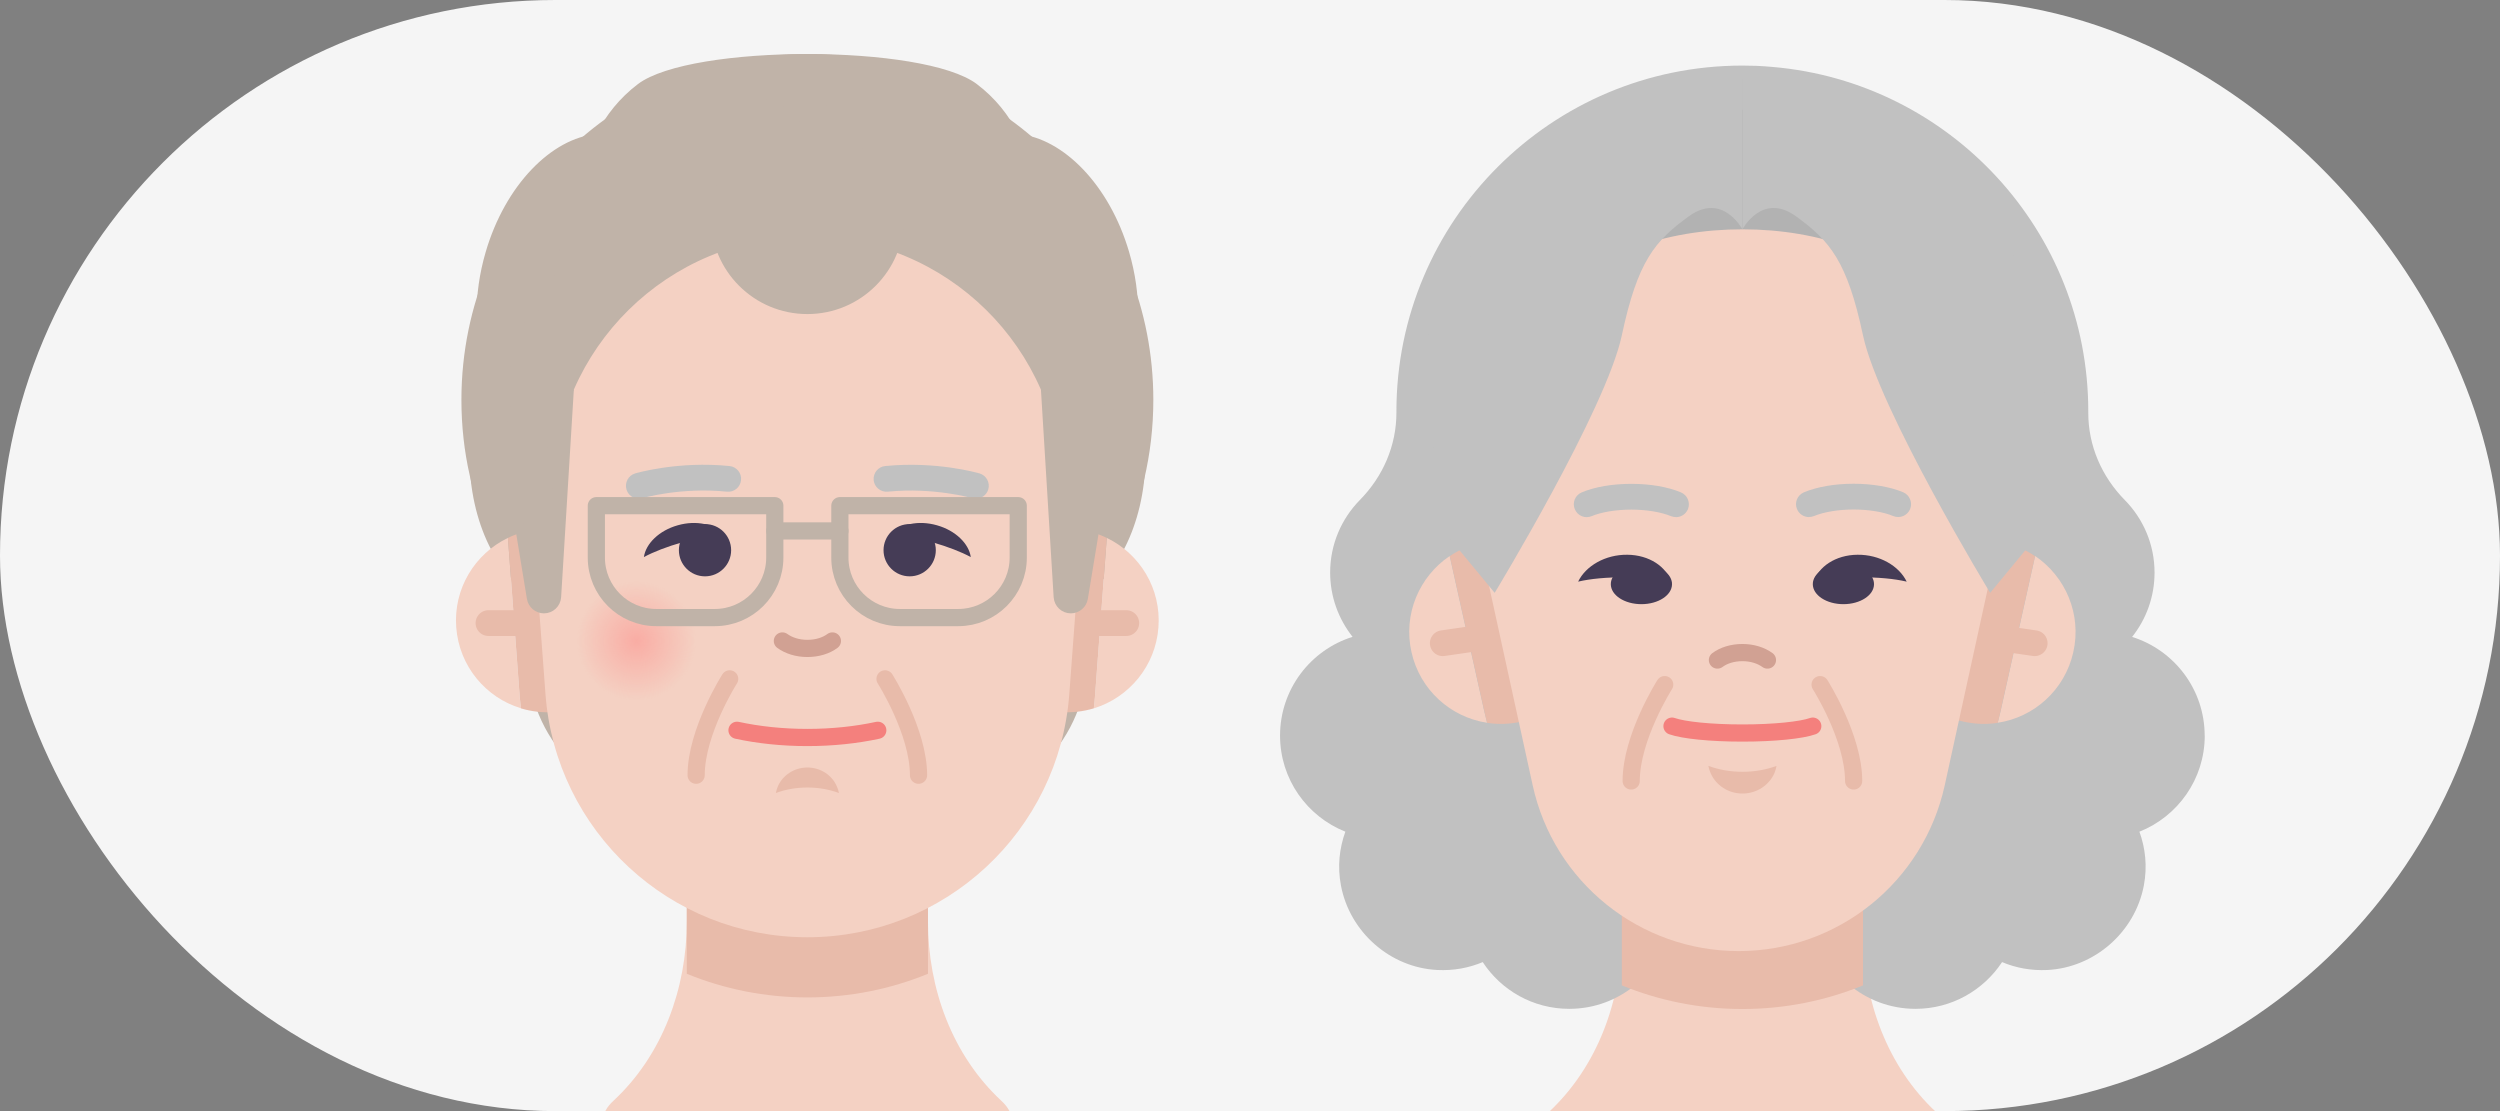<svg width="99" height="44" viewBox="0 0 99 44" fill="none" xmlns="http://www.w3.org/2000/svg">
<rect x="0" y="0" width="99" height="44" fill="#808080" stroke="none"/>
<g clip-path="url(#clip0_2086_23699)">
<rect width="99" height="44" rx="22" fill="#F5F5F5"/>
<g clip-path="url(#clip1_2086_23699)">
<path d="M73.776 36.948V33.303H64.224V36.948C64.224 39.607 63.264 42.245 61.318 44.052C61.049 44.301 60.902 44.566 60.902 44.845C60.902 46.227 64.527 47.351 69 47.351C73.473 47.351 77.098 46.231 77.098 44.845C77.098 44.57 76.951 44.301 76.683 44.052C74.736 42.245 73.776 39.607 73.776 36.948Z" fill="#F4D1C3"/>
<path d="M87.305 29.133C87.305 27.298 86.096 25.743 84.432 25.222C84.987 24.521 85.32 23.639 85.32 22.676C85.32 21.556 84.871 20.545 84.146 19.806C83.227 18.874 82.692 17.645 82.696 16.338C82.696 16.324 82.696 16.311 82.696 16.297C82.699 9.132 77.202 3.253 70.197 2.651C69.983 2.631 69.768 2.617 69.55 2.607C69.366 2.6 69.183 2.597 68.999 2.597C61.432 2.597 55.298 8.73 55.298 16.294C55.298 16.307 55.298 16.321 55.298 16.331C55.302 17.642 54.767 18.87 53.848 19.803C53.123 20.542 52.674 21.556 52.674 22.672C52.674 23.636 53.008 24.517 53.562 25.219C51.898 25.739 50.69 27.295 50.69 29.13C50.69 30.859 51.762 32.333 53.276 32.935C53.041 33.589 52.956 34.31 53.103 35.073C53.453 36.911 55.05 38.32 56.922 38.412C57.562 38.443 58.168 38.33 58.716 38.099C59.448 39.215 60.707 39.95 62.143 39.95C64.148 39.95 65.813 38.511 66.17 36.608C67.348 35.907 68.325 34.906 68.999 33.715C69.676 34.906 70.653 35.907 71.827 36.608C72.181 38.511 73.849 39.95 75.854 39.95C77.287 39.95 78.547 39.212 79.282 38.099C79.83 38.33 80.439 38.443 81.076 38.412C82.944 38.317 84.544 36.911 84.895 35.073C85.041 34.31 84.956 33.585 84.721 32.935C86.236 32.333 87.308 30.855 87.308 29.13L87.305 29.133Z" fill="#C1C1C1"/>
<path d="M58.89 28.622C57.453 28.405 56.231 27.329 55.894 25.821C55.557 24.32 56.204 22.833 57.406 22.019L58.771 28.149C58.808 28.309 58.846 28.466 58.886 28.619L58.89 28.622Z" fill="#F4D1C3"/>
<path d="M60.235 28.578C59.782 28.68 59.326 28.691 58.894 28.626C58.849 28.466 58.816 28.309 58.778 28.153L57.413 22.022C57.781 21.774 58.196 21.587 58.656 21.488C60.613 21.052 62.556 22.285 62.992 24.242C63.428 26.199 62.196 28.142 60.238 28.578H60.235Z" fill="#E8BBAA"/>
<path d="M79.108 28.622C80.545 28.405 81.767 27.329 82.104 25.821C82.441 24.32 81.794 22.833 80.593 22.019L79.228 28.149C79.19 28.309 79.153 28.466 79.112 28.619L79.108 28.622Z" fill="#F4D1C3"/>
<path d="M77.764 28.578C78.217 28.68 78.673 28.691 79.106 28.626C79.15 28.466 79.184 28.309 79.221 28.153L80.586 22.022C80.219 21.774 79.803 21.587 79.344 21.488C77.387 21.052 75.443 22.285 75.007 24.242C74.572 26.199 75.804 28.142 77.761 28.578H77.764Z" fill="#E8BBAA"/>
<path d="M73.775 34.324V39.021C72.294 39.627 70.681 39.957 68.999 39.957C67.318 39.957 65.704 39.627 64.224 39.021V34.324H73.775Z" fill="#E8BBAA"/>
<path d="M68.853 37.663C64.928 37.663 61.531 34.93 60.694 31.097L57.685 17.346C57.201 10.851 62.341 5.313 68.853 5.313C75.368 5.313 80.508 10.851 80.021 17.346L77.012 31.097C76.171 34.93 72.777 37.663 68.853 37.663Z" fill="#F4D1C3"/>
<path d="M65 23.925C65.669 23.925 66.212 23.57 66.212 23.132C66.212 22.694 65.669 22.339 65 22.339C64.331 22.339 63.788 22.694 63.788 23.132C63.788 23.57 64.331 23.925 65 23.925Z" fill="#453C56"/>
<path d="M68.01 26.138C68.255 25.954 68.609 25.842 69 25.842C69.392 25.842 69.742 25.957 69.991 26.138" stroke="#D1A193" stroke-width="0.681" stroke-linecap="round" stroke-linejoin="round"/>
<path d="M66.365 20.477C66.3 20.477 66.236 20.463 66.171 20.44C65.773 20.276 65.198 20.181 64.599 20.181C63.999 20.181 63.421 20.276 63.029 20.44C62.767 20.549 62.471 20.426 62.362 20.164C62.253 19.905 62.376 19.606 62.638 19.497C63.159 19.279 63.856 19.16 64.602 19.16C65.347 19.16 66.038 19.279 66.562 19.497C66.825 19.606 66.947 19.902 66.842 20.164C66.76 20.361 66.569 20.48 66.368 20.48L66.365 20.477Z" fill="#C1C1C1"/>
<path d="M71.634 20.477C71.434 20.477 71.243 20.358 71.161 20.16C71.052 19.898 71.178 19.602 71.44 19.493C71.965 19.276 72.662 19.156 73.401 19.156C74.14 19.156 74.844 19.276 75.365 19.493C75.624 19.602 75.746 19.902 75.641 20.16C75.532 20.419 75.236 20.545 74.974 20.436C74.582 20.273 74.01 20.177 73.404 20.177C72.799 20.177 72.23 20.273 71.832 20.436C71.767 20.463 71.703 20.474 71.638 20.474L71.634 20.477Z" fill="#C1C1C1"/>
<path d="M70.35 30.328C70.334 30.43 70.303 30.522 70.269 30.614C70.061 31.087 69.574 31.424 69.003 31.424C68.431 31.424 67.944 31.09 67.74 30.614C67.699 30.525 67.672 30.43 67.651 30.328C68.053 30.478 68.512 30.563 69.003 30.563C69.493 30.563 69.952 30.478 70.354 30.328H70.35Z" fill="#E8BBAA"/>
<path d="M71.786 28.755C71.337 28.915 70.258 29.028 68.999 29.028C67.739 29.028 66.66 28.915 66.211 28.755" stroke="#F4807D" stroke-width="0.681" stroke-linecap="round" stroke-linejoin="round"/>
<path d="M66.184 23.074C65.721 22.952 65.078 22.873 64.356 22.863C63.638 22.856 62.977 22.918 62.494 23.033C62.797 22.407 63.573 21.958 64.441 21.968C65.309 21.975 66 22.441 66.187 23.074H66.184Z" fill="#453C56"/>
<path d="M72.999 23.925C73.668 23.925 74.211 23.57 74.211 23.132C74.211 22.694 73.668 22.339 72.999 22.339C72.33 22.339 71.787 22.694 71.787 23.132C71.787 23.57 72.33 23.925 72.999 23.925Z" fill="#453C56"/>
<path d="M71.815 23.074C72.278 22.952 72.921 22.873 73.643 22.863C74.361 22.856 75.021 22.918 75.505 23.033C75.202 22.407 74.426 21.958 73.558 21.968C72.69 21.975 71.999 22.441 71.811 23.074H71.815Z" fill="#453C56"/>
<path d="M57.134 25.471L58.547 25.266" stroke="#E8BBAA" stroke-width="1.021" stroke-linecap="round" stroke-linejoin="round"/>
<path d="M80.573 25.471L79.16 25.266" stroke="#E8BBAA" stroke-width="1.021" stroke-linecap="round" stroke-linejoin="round"/>
<path d="M81.087 17.734C81.087 17.958 81.083 18.183 81.073 18.411C81.063 18.639 81.032 18.857 80.988 19.075L80.61 20.984C80.164 13.046 75.137 9.081 68.999 9.081C62.862 9.081 57.835 13.05 57.389 20.984L56.946 18.748C56.422 10.973 61.967 4.346 68.999 4.346C76.032 4.346 81.087 10.405 81.087 17.734Z" fill="#B2B2B2"/>
<path d="M58.652 21.488C58.652 21.488 58.097 12.383 64.772 9.789L63.077 8.57L56.602 13.009L56.133 16.076C55.925 17.431 56.323 18.809 57.222 19.844L58.652 21.491V21.488Z" fill="#C1C1C1"/>
<path d="M79.348 21.488C79.348 21.488 79.903 12.383 73.228 9.789L74.923 8.57L81.397 13.009L81.867 16.076C82.074 17.431 81.676 18.809 80.777 19.844L79.348 21.491V21.488Z" fill="#C1C1C1"/>
<path d="M68.999 9.081C68.999 9.081 68.216 7.594 66.875 8.567C65.531 9.541 64.85 10.344 64.224 13.281C63.597 16.219 59.189 23.476 59.189 23.476L56.47 20.188L57.593 10.936L61.848 5.728L68.996 3.117V9.081H68.999Z" fill="#C1C1C1"/>
<path d="M69 9.081C69 9.081 69.783 7.594 71.124 8.567C72.465 9.541 73.149 10.344 73.775 13.281C74.402 16.219 78.81 23.476 78.81 23.476L81.529 20.188L80.406 10.936L76.151 5.728L69 3.117V9.081Z" fill="#C1C1C1"/>
<path d="M65.922 27.111C65.922 27.111 64.595 29.198 64.595 30.927" stroke="#E8BBAA" stroke-width="0.681" stroke-linecap="round" stroke-linejoin="round"/>
<path d="M72.076 27.111C72.076 27.111 73.404 29.198 73.404 30.927" stroke="#E8BBAA" stroke-width="0.681" stroke-linecap="round" stroke-linejoin="round"/>
<path d="M45.187 18.023V18.193H45.192C45.144 20.761 44.021 22.871 42.547 23.578L42.402 23.647L42.462 23.796C42.74 24.477 42.896 25.224 42.896 26.012C42.896 29.16 40.411 31.707 37.358 31.707C34.947 31.707 32.898 30.12 32.137 27.904L31.976 27.435L31.815 27.904C31.054 30.12 29.005 31.707 26.595 31.707C23.541 31.707 21.057 29.163 21.057 26.012C21.057 25.224 21.209 24.477 21.49 23.796L21.551 23.648L21.406 23.578C19.899 22.855 18.759 20.668 18.759 18.023C18.759 16.806 19 15.679 19.412 14.749L19.44 14.686L19.416 14.621C18.95 13.367 18.9 11.71 19.399 10.018L19.399 10.018C19.78 8.72 20.418 7.621 21.175 6.827C21.933 6.033 22.801 5.554 23.642 5.476L23.738 5.467L23.779 5.381C24.129 4.666 24.663 3.996 25.366 3.464L25.366 3.464C25.855 3.095 26.788 2.802 27.978 2.604C29.159 2.408 30.565 2.309 31.973 2.309C33.381 2.309 34.786 2.408 35.968 2.604C37.158 2.802 38.091 3.095 38.579 3.464C39.286 3.999 39.817 4.666 40.166 5.381L40.208 5.467L40.303 5.476C41.145 5.554 42.012 6.033 42.771 6.827C43.527 7.621 44.166 8.72 44.547 10.018L44.547 10.018C45.045 11.707 44.995 13.367 44.53 14.621L44.506 14.686L44.534 14.749C44.946 15.679 45.187 16.806 45.187 18.023Z" fill="#C0B3A8" stroke="#C0B3A8" stroke-width="0.34"/>
<path d="M36.748 36.489V32.843H27.197V36.489C27.197 39.148 26.237 41.785 24.29 43.593C24.021 43.841 23.875 44.107 23.875 44.386C23.875 45.768 27.5 46.891 31.973 46.891C36.446 46.891 40.071 45.771 40.071 44.386C40.071 44.11 39.924 43.841 39.655 43.593C37.708 41.785 36.748 39.148 36.748 36.489Z" fill="#F4D1C3"/>
<path d="M18.768 18.79L18.767 18.789C18.552 17.838 18.442 16.85 18.442 15.835C18.442 8.365 24.499 2.308 31.972 2.308C32.153 2.308 32.335 2.311 32.516 2.318C32.732 2.328 32.943 2.341 33.154 2.361V2.361L33.156 2.361C40.073 2.956 45.502 8.762 45.502 15.835C45.502 16.907 45.378 17.949 45.142 18.951C43.734 24.921 38.372 29.365 31.972 29.365C25.572 29.365 20.112 24.84 18.768 18.79Z" fill="#C0B3A8" stroke="#C0B3A8" stroke-width="0.34"/>
<path d="M20.627 28.047C19.238 27.625 18.183 26.383 18.067 24.844C17.951 23.309 18.806 21.931 20.113 21.301L20.579 27.564C20.593 27.727 20.606 27.887 20.627 28.047Z" fill="#F4D1C3"/>
<path d="M21.962 28.197C21.498 28.231 21.046 28.177 20.627 28.051C20.607 27.888 20.593 27.728 20.579 27.564L20.113 21.301C20.511 21.107 20.951 20.985 21.42 20.951C23.422 20.801 25.165 22.302 25.314 24.303C25.464 26.305 23.963 28.047 21.962 28.197Z" fill="#E8BBAA"/>
<path d="M45.874 24.844C45.759 26.383 44.703 27.625 43.315 28.051C43.335 27.891 43.349 27.727 43.362 27.564L43.829 21.301C45.136 21.931 45.99 23.309 45.874 24.844Z" fill="#F4D1C3"/>
<path d="M43.829 21.301L43.362 27.564C43.349 27.728 43.335 27.891 43.315 28.051C42.896 28.177 42.443 28.231 41.98 28.197C39.979 28.047 38.478 26.305 38.627 24.303C38.777 22.302 40.52 20.801 42.522 20.951C42.991 20.985 43.43 21.107 43.829 21.301Z" fill="#E8BBAA"/>
<path d="M36.748 33.865V38.562C35.268 39.168 33.654 39.498 31.973 39.498C30.291 39.498 28.678 39.168 27.197 38.562V33.865H36.748Z" fill="#E8BBAA"/>
<path d="M31.972 37.115C26.529 37.115 22.006 32.919 21.601 27.489L20.804 16.801C20.321 10.307 25.46 4.769 31.972 4.769C38.487 4.769 43.627 10.307 43.14 16.801L42.344 27.489C41.938 32.919 37.415 37.115 31.972 37.115Z" fill="#F4D1C3"/>
<path d="M27.919 22.823C28.49 22.823 28.953 22.359 28.953 21.788C28.953 21.216 28.49 20.753 27.919 20.753C27.347 20.753 26.884 21.216 26.884 21.788C26.884 22.359 27.347 22.823 27.919 22.823Z" fill="#453C56"/>
<path d="M32.963 25.382C32.718 25.566 32.364 25.678 31.973 25.678C31.581 25.678 31.231 25.563 30.982 25.382" stroke="#D1A193" stroke-width="0.681" stroke-linecap="round" stroke-linejoin="round"/>
<path d="M30.724 31.404C30.741 31.312 30.768 31.223 30.802 31.142C30.992 30.703 31.445 30.393 31.973 30.393C32.501 30.393 32.953 30.703 33.14 31.142C33.178 31.223 33.205 31.312 33.222 31.404C32.851 31.264 32.426 31.186 31.973 31.186C31.52 31.186 31.095 31.264 30.724 31.404Z" fill="#E8BBAA"/>
<path d="M34.76 28.919C33.909 29.103 32.966 29.205 31.972 29.205C30.978 29.205 30.035 29.103 29.185 28.919" stroke="#F4807D" stroke-width="0.681" stroke-linecap="round" stroke-linejoin="round"/>
<path opacity="0.5" d="M25.203 27.748C26.509 27.748 27.568 26.689 27.568 25.382C27.568 24.076 26.509 23.017 25.203 23.017C23.896 23.017 22.837 24.076 22.837 25.382C22.837 26.689 23.896 27.748 25.203 27.748Z" fill="url(#paint0_radial_2086_23699)"/>
<path opacity="0.5" d="M38.743 27.748C40.049 27.748 41.108 26.689 41.108 25.382C41.108 24.076 40.049 23.017 38.743 23.017C37.436 23.017 36.377 24.076 36.377 25.382C36.377 26.689 37.436 27.748 38.743 27.748Z" fill="url(#paint1_radial_2086_23699)"/>
<path d="M28.643 21.168C28.214 21.195 27.646 21.298 27.03 21.471C26.417 21.645 25.876 21.856 25.498 22.06C25.573 21.529 26.101 21.008 26.839 20.801C27.578 20.59 28.299 20.756 28.643 21.168Z" fill="#453C56"/>
<path d="M36.023 22.823C36.594 22.823 37.058 22.359 37.058 21.788C37.058 21.216 36.594 20.753 36.023 20.753C35.451 20.753 34.988 21.216 34.988 21.788C34.988 22.359 35.451 22.823 36.023 22.823Z" fill="#453C56"/>
<path d="M35.298 21.168C35.727 21.195 36.295 21.298 36.911 21.471C37.524 21.645 38.065 21.856 38.443 22.06C38.368 21.529 37.84 21.008 37.102 20.801C36.363 20.59 35.642 20.756 35.298 21.168Z" fill="#453C56"/>
<path d="M19.344 24.674H20.77" stroke="#E8BBAA" stroke-width="1.021" stroke-linecap="round" stroke-linejoin="round"/>
<path d="M44.6 24.674H43.171" stroke="#E8BBAA" stroke-width="1.021" stroke-linecap="round" stroke-linejoin="round"/>
<path d="M19.769 16.007L22.542 15.623L22.051 23.639C22.051 23.639 22.051 23.639 22.051 23.639C22.032 23.911 21.81 24.119 21.54 24.119C21.289 24.119 21.075 23.938 21.034 23.69C21.034 23.69 21.034 23.69 21.034 23.69L19.769 16.007Z" fill="#C0B3A8" stroke="#C0B3A8" stroke-width="0.34"/>
<path d="M41.894 23.639L41.403 15.623L44.176 16.007L42.911 23.69C42.87 23.938 42.656 24.119 42.405 24.119C42.135 24.119 41.913 23.911 41.894 23.639C41.894 23.639 41.894 23.639 41.894 23.639Z" fill="#C0B3A8" stroke="#C0B3A8" stroke-width="0.34"/>
<path d="M25.298 19.749C25.076 19.749 24.872 19.606 24.808 19.381C24.729 19.112 24.883 18.826 25.151 18.748C25.219 18.728 26.86 18.251 28.889 18.455C29.168 18.483 29.376 18.734 29.345 19.014C29.318 19.293 29.069 19.5 28.787 19.47C26.966 19.286 25.454 19.721 25.437 19.728C25.39 19.742 25.342 19.749 25.294 19.749H25.298Z" fill="#C1C1C1"/>
<path d="M38.648 19.749C38.6 19.749 38.553 19.742 38.505 19.729C38.491 19.725 36.977 19.289 35.155 19.47C34.876 19.497 34.624 19.293 34.597 19.014C34.57 18.735 34.774 18.483 35.053 18.455C37.082 18.255 38.723 18.728 38.791 18.748C39.06 18.826 39.216 19.112 39.135 19.381C39.07 19.602 38.866 19.749 38.644 19.749H38.648Z" fill="#C1C1C1"/>
<path d="M19.743 19.283C19.816 10.785 25.297 3.989 31.973 3.989C38.648 3.989 44.13 10.785 44.202 19.283H42.224C42.133 13.698 37.578 9.2 31.973 9.2C26.367 9.2 21.812 13.698 21.721 19.283H19.743Z" fill="#C0B3A8" stroke="#C0B3A8" stroke-width="0.34"/>
<path d="M28.895 26.883C28.895 26.883 27.567 28.97 27.567 30.699" stroke="#E8BBAA" stroke-width="0.681" stroke-linecap="round" stroke-linejoin="round"/>
<path d="M35.047 26.883C35.047 26.883 36.374 28.97 36.374 30.699" stroke="#E8BBAA" stroke-width="0.681" stroke-linecap="round" stroke-linejoin="round"/>
<path d="M35.628 8.611C35.628 10.63 33.991 12.267 31.972 12.267C29.953 12.267 28.317 10.63 28.317 8.611C28.317 6.592 29.953 4.956 31.972 4.956C33.991 4.956 35.628 6.592 35.628 8.611Z" fill="#C0B3A8" stroke="#C0B3A8" stroke-width="0.34"/>
<path d="M23.619 20.025H30.682V22.081C30.682 23.391 29.616 24.456 28.306 24.456H25.991C24.681 24.456 23.615 23.391 23.615 22.081V20.025H23.619Z" stroke="#C0B3A8" stroke-width="0.681" stroke-linecap="round" stroke-linejoin="round"/>
<path d="M37.95 24.456H35.635C34.325 24.456 33.259 23.391 33.259 22.081V20.025H40.322V22.081C40.322 23.391 39.257 24.456 37.946 24.456H37.95Z" stroke="#C0B3A8" stroke-width="0.681" stroke-linecap="round" stroke-linejoin="round"/>
<path d="M30.686 21.025H33.26" stroke="#C0B3A8" stroke-width="0.681" stroke-linecap="round" stroke-linejoin="round"/>
</g>
</g>
<defs>
<radialGradient id="paint0_radial_2086_23699" cx="0" cy="0" r="1" gradientUnits="userSpaceOnUse" gradientTransform="translate(25.203 25.382) scale(2.366)">
<stop stop-color="#FF8885"/>
<stop offset="1" stop-color="#FF8885" stop-opacity="0"/>
</radialGradient>
<radialGradient id="paint1_radial_2086_23699" cx="0" cy="0" r="1" gradientUnits="userSpaceOnUse" gradientTransform="translate(47.812 35.061) rotate(180) scale(2.363)">
<stop stop-color="#FF8885"/>
<stop offset="1" stop-color="#FF8885" stop-opacity="0"/>
</radialGradient>
<clipPath id="clip0_2086_23699">
<rect width="99" height="44" rx="22" fill="white"/>
</clipPath>
<clipPath id="clip1_2086_23699">
<rect width="96.491" height="59.646" fill="white" transform="translate(1.493 -2.175)"/>
</clipPath>
</defs>
</svg>
